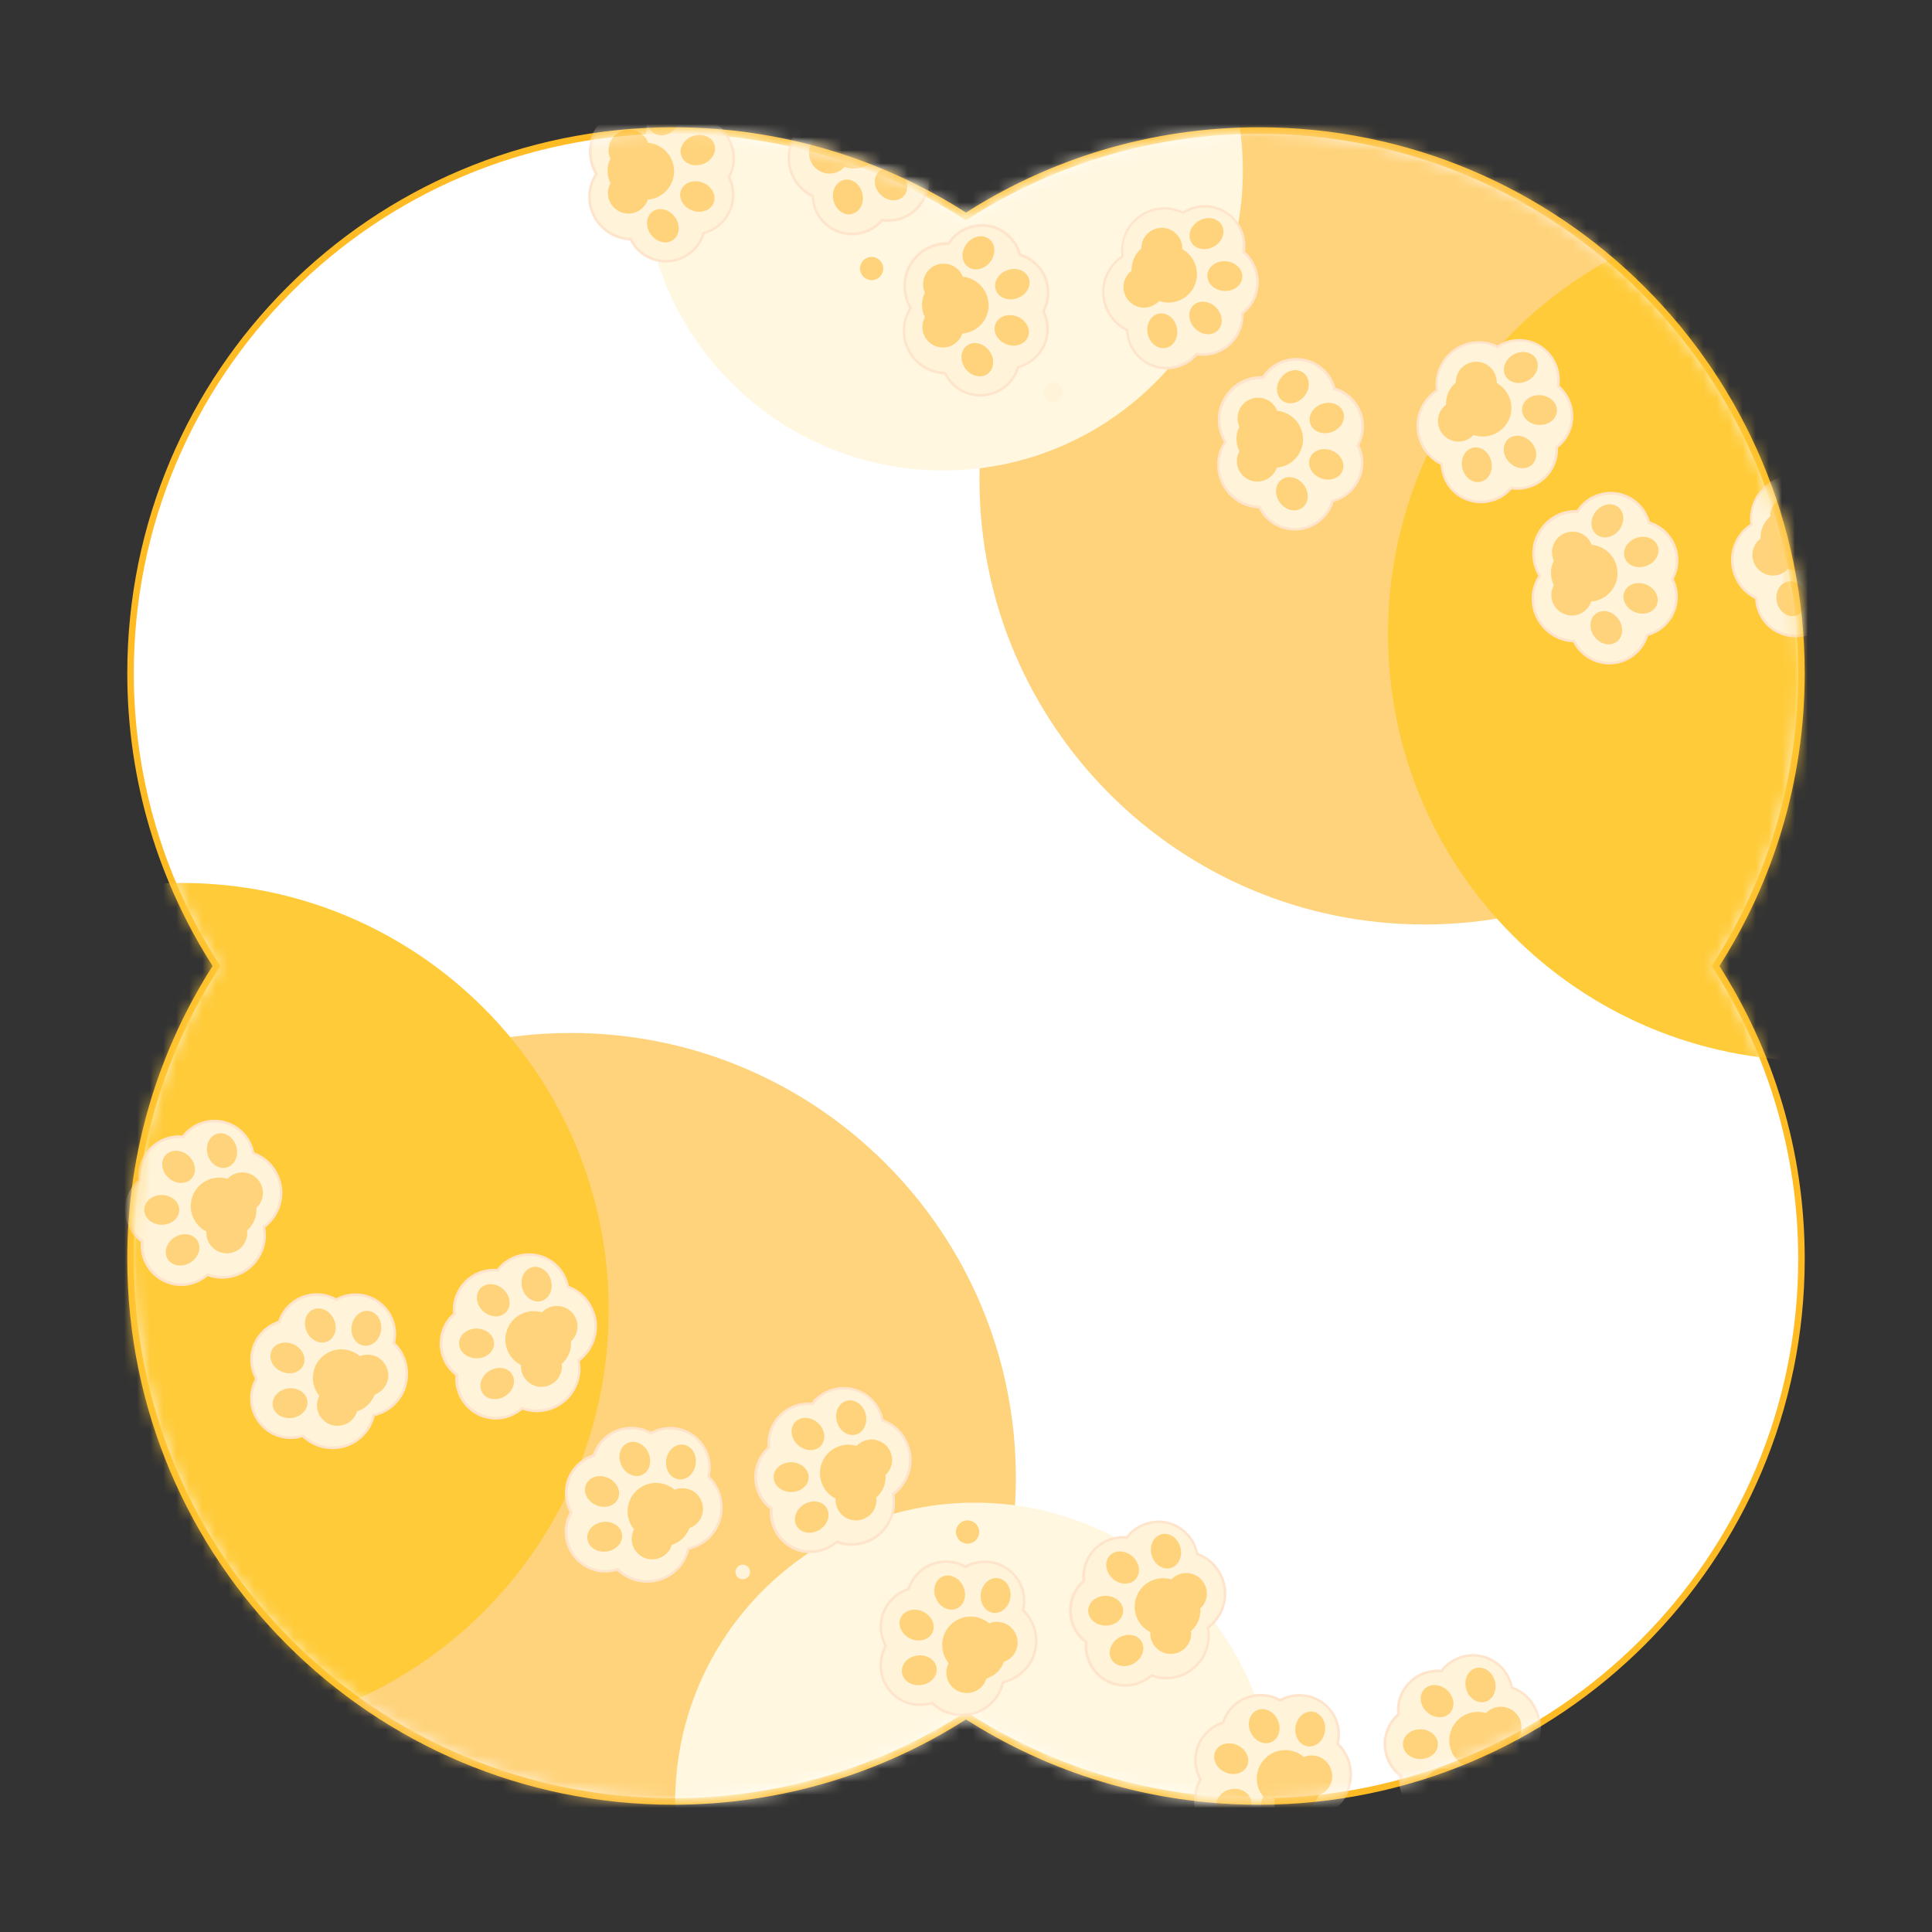 <svg width="148" height="148" viewBox="0 0 148 148" fill="none" xmlns="http://www.w3.org/2000/svg">
<rect x="0" y="0" width="148" height="148" fill="#333333" stroke="none"/>
<g clip-path="url(#clip0_1466_3591)">
<path d="M138 51.57C138 28.61 119.39 10 96.43 10C88.16 10 80.47 12.42 74 16.58C67.53 12.42 59.83 10 51.57 10C28.61 10 10 28.61 10 51.57C10 59.84 12.42 67.53 16.58 74C12.42 80.47 10 88.17 10 96.43C10 119.39 28.61 138 51.57 138C59.84 138 67.53 135.58 74 131.42C80.47 135.58 88.17 138 96.43 138C119.39 138 138 119.39 138 96.43C138 88.16 135.58 80.47 131.42 74C135.58 67.53 138 59.83 138 51.57Z" fill="white" stroke="#FFBB24" stroke-width="0.5" stroke-miterlimit="10"/>
<mask id="mask0_1466_3591" style="mask-type:luminance" maskUnits="userSpaceOnUse" x="10" y="10" width="128" height="128">
<path d="M138 51.57C138 28.61 119.39 10 96.43 10C88.16 10 80.47 12.42 74 16.58C67.53 12.42 59.83 10 51.57 10C28.61 10 10 28.61 10 51.57C10 59.84 12.42 67.53 16.58 74C12.42 80.47 10 88.17 10 96.43C10 119.39 28.61 138 51.57 138C59.84 138 67.53 135.58 74 131.42C80.47 135.58 88.17 138 96.43 138C119.39 138 138 119.39 138 96.43C138 88.16 135.58 80.47 131.42 74C135.58 67.53 138 59.83 138 51.57Z" fill="white"/>
</mask>
<g mask="url(#mask0_1466_3591)">
<path d="M109.12 70.82C127.947 70.82 143.21 55.557 143.21 36.73C143.21 17.903 127.947 2.64 109.12 2.64C90.292 2.64 75.03 17.903 75.03 36.73C75.03 55.557 90.292 70.82 109.12 70.82Z" fill="#FFD37B"/>
<path d="M139.03 81.26C157.09 81.26 171.73 66.62 171.73 48.56C171.73 30.501 157.09 15.86 139.03 15.86C120.97 15.86 106.33 30.501 106.33 48.56C106.33 66.62 120.97 81.26 139.03 81.26Z" fill="#FFCB39"/>
<path d="M72.25 36.04C84.93 36.04 95.21 25.761 95.21 13.08C95.21 0.4 84.93 -9.88 72.25 -9.88C59.57 -9.88 49.29 0.4 49.29 13.08C49.29 25.761 59.57 36.04 72.25 36.04Z" fill="#FFF7E0"/>
<path d="M43.73 147.31C62.557 147.31 77.82 132.047 77.82 113.22C77.82 94.392 62.557 79.13 43.73 79.13C24.903 79.13 9.64 94.392 9.64 113.22C9.64 132.047 24.903 147.31 43.73 147.31Z" fill="#FFD37B"/>
<path d="M13.93 133.04C31.99 133.04 46.63 118.4 46.63 100.34C46.63 82.28 31.99 67.64 13.93 67.64C-4.13 67.64 -18.77 82.28 -18.77 100.34C-18.77 118.4 -4.13 133.04 13.93 133.04Z" fill="#FFCB39"/>
<path d="M74.68 161.03C87.361 161.03 97.64 150.751 97.64 138.07C97.64 125.39 87.361 115.11 74.68 115.11C62 115.11 51.72 125.39 51.72 138.07C51.72 150.751 62 161.03 74.68 161.03Z" fill="#FFF7E0"/>
</g>
<mask id="mask1_1466_3591" style="mask-type:luminance" maskUnits="userSpaceOnUse" x="10" y="10" width="128" height="128">
<path d="M138 51.57C138 28.61 119.39 10 96.43 10C88.16 10 80.47 12.42 74 16.58C67.53 12.42 59.83 10 51.57 10C28.61 10 10 28.61 10 51.57C10 59.84 12.42 67.53 16.58 74C12.42 80.47 10 88.17 10 96.43C10 119.39 28.61 138 51.57 138C59.84 138 67.53 135.58 74 131.42C80.47 135.58 88.17 138 96.43 138C119.39 138 138 119.39 138 96.43C138 88.16 135.58 80.47 131.42 74C135.58 67.53 138 59.83 138 51.57Z" fill="white"/>
</mask>
<g mask="url(#mask1_1466_3591)">
<path d="M113.93 127C112.64 126.5 111.21 126.95 110.42 128C109.1 127.87 107.81 128.61 107.3 129.9C107.12 130.37 107.06 130.86 107.11 131.33C106.75 131.64 106.47 132.04 106.28 132.51C105.78 133.8 106.23 135.23 107.28 136.02C107.15 137.34 107.89 138.63 109.18 139.14C110.27 139.57 111.46 139.31 112.28 138.58C113.94 139.2 115.79 138.38 116.44 136.73C116.67 136.14 116.71 135.52 116.6 134.93C117.08 134.58 117.47 134.09 117.7 133.5C118.35 131.83 117.53 129.95 115.86 129.3C115.83 129.29 115.8 129.28 115.78 129.27C115.6 128.28 114.92 127.4 113.91 127.01L113.93 127Z" fill="#FFF3D9"/>
<path d="M118.01 131.85C118.09 132.41 118.02 132.98 117.81 133.53C117.59 134.1 117.21 134.59 116.73 134.97C116.83 135.57 116.78 136.19 116.55 136.76C115.9 138.44 114.01 139.29 112.32 138.69C111.44 139.44 110.24 139.65 109.16 139.23C107.88 138.73 107.08 137.44 107.19 136.07C106.11 135.23 105.7 133.76 106.2 132.48C106.38 132.02 106.65 131.63 107.02 131.3C106.97 130.81 107.04 130.33 107.22 129.88C107.72 128.6 109.01 127.8 110.38 127.91C111.22 126.83 112.69 126.42 113.97 126.92C114.96 127.31 115.67 128.16 115.89 129.2C115.9 129.2 115.91 129.2 115.92 129.21C116.75 129.53 117.41 130.16 117.76 130.98C117.88 131.26 117.97 131.56 118.01 131.86V131.85ZM116.51 134.88L116.56 134.84C117.04 134.49 117.41 134.01 117.63 133.45C117.93 132.67 117.92 131.81 117.58 131.05C117.24 130.28 116.63 129.69 115.85 129.39C115.84 129.39 115.82 129.39 115.81 129.38L115.72 129.35V129.29C115.52 128.29 114.85 127.47 113.9 127.1C112.68 126.63 111.29 127.02 110.51 128.07L110.48 128.12H110.42C109.12 127.98 107.88 128.74 107.41 129.95C107.24 130.39 107.18 130.86 107.23 131.33V131.38L107.2 131.41C106.84 131.72 106.57 132.1 106.4 132.55C105.93 133.77 106.33 135.16 107.37 135.94L107.42 135.97V136.03C107.28 137.33 108.04 138.57 109.25 139.04C110.28 139.44 111.43 139.23 112.25 138.5L112.29 138.46L112.35 138.48C113.95 139.08 115.76 138.28 116.38 136.68C116.6 136.13 116.65 135.53 116.53 134.94V134.88H116.51Z" fill="#FFE4CC"/>
<path d="M113.83 131.23C112.75 130.91 111.58 131.46 111.17 132.53C110.76 133.59 111.23 134.77 112.22 135.27C112.18 135.93 112.56 136.57 113.21 136.83C114.02 137.15 114.94 136.75 115.25 135.93C115.35 135.69 115.37 135.43 115.34 135.19C115.58 134.97 115.78 134.7 115.91 134.38C116.03 134.08 116.07 133.76 116.05 133.46C116.21 133.31 116.35 133.12 116.44 132.89C116.76 132.08 116.36 131.16 115.54 130.85C114.93 130.61 114.26 130.78 113.83 131.23Z" fill="#FFD37B"/>
<path d="M110.149 133.628C110.157 132.998 109.564 132.479 108.824 132.469C108.084 132.459 107.477 132.962 107.469 133.591C107.46 134.221 108.053 134.739 108.793 134.749C109.533 134.759 110.14 134.257 110.149 133.628Z" fill="#FFD37B"/>
<path d="M110.989 137.636C111.619 137.247 111.862 136.498 111.532 135.962C111.202 135.426 110.423 135.306 109.793 135.694C109.163 136.082 108.92 136.832 109.25 137.368C109.58 137.904 110.359 138.024 110.989 137.636Z" fill="#FFD37B"/>
<path d="M111.084 131.209C111.505 130.74 111.398 129.96 110.847 129.466C110.296 128.972 109.509 128.952 109.088 129.421C108.668 129.89 108.774 130.67 109.326 131.164C109.877 131.658 110.664 131.678 111.084 131.209Z" fill="#FFD37B"/>
<path d="M113.777 130.365C114.383 130.194 114.711 129.478 114.51 128.766C114.31 128.054 113.656 127.615 113.05 127.785C112.444 127.956 112.115 128.672 112.316 129.384C112.517 130.097 113.171 130.536 113.777 130.365Z" fill="#FFD37B"/>
<path d="M101.68 130.77C100.7 129.79 99.22 129.62 98.07 130.27C96.92 129.61 95.44 129.77 94.45 130.75C94.09 131.11 93.84 131.53 93.7 131.98C93.25 132.12 92.82 132.36 92.47 132.72C91.49 133.7 91.32 135.18 91.97 136.33C91.31 137.48 91.47 138.96 92.45 139.95C93.28 140.78 94.47 141.03 95.52 140.69C96.78 141.93 98.81 141.93 100.07 140.69C100.52 140.24 100.81 139.69 100.94 139.11C101.52 138.98 102.07 138.7 102.53 138.25C103.8 136.99 103.81 134.94 102.55 133.67C102.53 133.65 102.51 133.63 102.49 133.61C102.72 132.63 102.46 131.55 101.7 130.78L101.68 130.77Z" fill="#FFF3D9"/>
<path d="M103.45 136.85C103.3 137.39 103 137.89 102.59 138.3C102.16 138.73 101.61 139.03 101.02 139.17C100.87 139.76 100.57 140.31 100.13 140.74C98.85 142.01 96.78 142.02 95.48 140.79C94.37 141.12 93.19 140.83 92.37 140C91.4 139.02 91.19 137.52 91.85 136.31C91.2 135.1 91.42 133.59 92.4 132.63C92.75 132.29 93.16 132.03 93.62 131.88C93.78 131.42 94.03 131.01 94.38 130.66C95.36 129.69 96.87 129.48 98.07 130.14C99.28 129.49 100.79 129.71 101.75 130.69C102.5 131.44 102.81 132.51 102.58 133.55L102.6 133.57C103.23 134.2 103.57 135.04 103.57 135.93C103.57 136.24 103.53 136.54 103.44 136.84L103.45 136.85ZM100.85 139.01H100.91C101.49 138.87 102.02 138.58 102.45 138.16C103.05 137.57 103.38 136.78 103.38 135.94C103.38 135.1 103.06 134.31 102.47 133.72C102.47 133.72 102.45 133.7 102.44 133.69L102.37 133.62V133.56C102.62 132.57 102.33 131.55 101.62 130.83C100.7 129.9 99.26 129.7 98.12 130.34L98.07 130.37L98.02 130.34C96.89 129.69 95.45 129.88 94.52 130.8C94.18 131.13 93.94 131.53 93.8 131.99L93.78 132.04L93.73 132.06C93.28 132.2 92.87 132.44 92.54 132.77C91.61 133.69 91.41 135.13 92.05 136.27L92.08 136.32L92.05 136.37C91.4 137.5 91.59 138.94 92.51 139.87C93.29 140.65 94.42 140.93 95.48 140.59L95.54 140.57L95.58 140.61C96.8 141.81 98.78 141.81 99.99 140.61C100.41 140.19 100.7 139.67 100.84 139.08V139.02L100.85 139.01Z" fill="#FFE4CC"/>
<path d="M99.88 134.59C99.02 133.86 97.73 133.89 96.92 134.7C96.11 135.51 96.07 136.77 96.77 137.63C96.47 138.22 96.55 138.96 97.05 139.46C97.66 140.08 98.66 140.08 99.28 139.46C99.47 139.28 99.59 139.05 99.66 138.82C99.97 138.72 100.26 138.55 100.51 138.31C100.74 138.08 100.91 137.81 101.01 137.53C101.22 137.45 101.42 137.34 101.59 137.17C102.21 136.56 102.21 135.56 101.59 134.94C101.13 134.47 100.44 134.36 99.87 134.59H99.88Z" fill="#FFD37B"/>
<path d="M95.534 135.282C95.797 134.71 95.465 133.996 94.792 133.687C94.12 133.378 93.362 133.591 93.099 134.163C92.836 134.735 93.168 135.449 93.84 135.758C94.513 136.067 95.271 135.854 95.534 135.282Z" fill="#FFD37B"/>
<path d="M94.679 139.309C95.412 139.209 95.938 138.623 95.853 137.999C95.769 137.375 95.106 136.95 94.372 137.049C93.639 137.149 93.113 137.735 93.198 138.359C93.282 138.983 93.945 139.408 94.679 139.309Z" fill="#FFD37B"/>
<path d="M97.395 133.454C97.969 133.196 98.188 132.439 97.884 131.764C97.58 131.089 96.868 130.752 96.294 131.01C95.72 131.269 95.501 132.026 95.805 132.7C96.109 133.375 96.821 133.713 97.395 133.454Z" fill="#FFD37B"/>
<path d="M101.498 132.613C101.603 131.881 101.183 131.214 100.56 131.125C99.937 131.035 99.346 131.557 99.241 132.289C99.136 133.022 99.556 133.688 100.179 133.778C100.802 133.867 101.393 133.346 101.498 132.613Z" fill="#FFD37B"/>
<path d="M89.83 116.77C88.54 116.27 87.11 116.72 86.32 117.77C85 117.64 83.71 118.38 83.2 119.67C83.02 120.14 82.96 120.63 83.01 121.1C82.65 121.41 82.37 121.81 82.18 122.28C81.68 123.57 82.13 125 83.18 125.79C83.05 127.11 83.79 128.4 85.08 128.91C86.17 129.34 87.36 129.08 88.18 128.35C89.84 128.97 91.69 128.15 92.34 126.5C92.57 125.91 92.61 125.29 92.5 124.7C92.98 124.35 93.37 123.86 93.6 123.27C94.25 121.6 93.43 119.72 91.76 119.07C91.73 119.06 91.7 119.05 91.68 119.04C91.5 118.05 90.82 117.17 89.81 116.78L89.83 116.77Z" fill="#FFF3D9"/>
<path d="M93.91 121.62C93.99 122.18 93.92 122.75 93.71 123.3C93.49 123.87 93.11 124.36 92.63 124.74C92.73 125.34 92.68 125.96 92.45 126.53C91.8 128.21 89.91 129.06 88.22 128.46C87.34 129.21 86.14 129.42 85.06 129C83.78 128.5 82.98 127.21 83.09 125.84C82.01 125 81.6 123.53 82.1 122.25C82.28 121.79 82.55 121.4 82.92 121.07C82.87 120.58 82.94 120.1 83.12 119.65C83.62 118.37 84.91 117.57 86.28 117.68C87.12 116.6 88.59 116.19 89.87 116.69C90.86 117.08 91.57 117.93 91.79 118.97C91.8 118.97 91.81 118.97 91.82 118.98C92.65 119.3 93.31 119.93 93.66 120.75C93.78 121.03 93.87 121.33 93.91 121.63V121.62ZM92.41 124.65L92.46 124.61C92.94 124.26 93.31 123.78 93.53 123.22C93.83 122.44 93.82 121.58 93.48 120.82C93.14 120.05 92.53 119.46 91.75 119.16C91.74 119.16 91.72 119.16 91.71 119.15L91.62 119.12V119.06C91.42 118.06 90.75 117.24 89.8 116.87C88.58 116.4 87.19 116.79 86.41 117.84L86.38 117.89H86.32C85.02 117.75 83.78 118.51 83.31 119.72C83.14 120.16 83.08 120.63 83.13 121.1V121.15L83.1 121.18C82.74 121.49 82.47 121.87 82.3 122.32C81.83 123.54 82.23 124.93 83.27 125.71L83.32 125.74V125.8C83.18 127.1 83.94 128.34 85.15 128.81C86.18 129.21 87.33 129 88.15 128.27L88.19 128.23L88.25 128.25C89.85 128.85 91.66 128.05 92.28 126.45C92.5 125.9 92.55 125.3 92.43 124.71V124.65H92.41Z" fill="#FFE4CC"/>
<path d="M89.73 120.99C88.65 120.67 87.48 121.22 87.07 122.29C86.66 123.36 87.13 124.53 88.12 125.03C88.08 125.69 88.46 126.33 89.11 126.59C89.92 126.91 90.84 126.51 91.15 125.69C91.25 125.45 91.27 125.19 91.24 124.95C91.48 124.73 91.68 124.46 91.81 124.14C91.93 123.84 91.97 123.52 91.95 123.22C92.11 123.07 92.25 122.88 92.34 122.65C92.66 121.84 92.26 120.92 91.44 120.61C90.83 120.37 90.16 120.54 89.73 120.99Z" fill="#FFD37B"/>
<path d="M86.041 123.406C86.05 122.776 85.457 122.258 84.717 122.248C83.977 122.238 83.37 122.74 83.362 123.369C83.353 123.999 83.946 124.517 84.686 124.528C85.426 124.538 86.033 124.035 86.041 123.406Z" fill="#FFD37B"/>
<path d="M86.894 127.404C87.524 127.016 87.767 126.267 87.437 125.731C87.107 125.195 86.329 125.075 85.699 125.463C85.068 125.851 84.825 126.6 85.156 127.136C85.486 127.672 86.264 127.792 86.894 127.404Z" fill="#FFD37B"/>
<path d="M86.993 120.972C87.413 120.503 87.307 119.723 86.756 119.229C86.205 118.735 85.417 118.715 84.997 119.184C84.577 119.653 84.683 120.433 85.234 120.927C85.785 121.421 86.573 121.441 86.993 120.972Z" fill="#FFD37B"/>
<path d="M89.683 120.116C90.289 119.946 90.617 119.23 90.416 118.517C90.216 117.805 89.562 117.366 88.956 117.537C88.35 117.708 88.021 118.424 88.222 119.136C88.423 119.848 89.077 120.287 89.683 120.116Z" fill="#FFD37B"/>
<path d="M77.58 120.53C76.6 119.55 75.12 119.38 73.97 120.03C72.82 119.37 71.34 119.53 70.35 120.51C69.99 120.87 69.74 121.29 69.6 121.74C69.15 121.88 68.72 122.12 68.37 122.48C67.39 123.46 67.22 124.94 67.87 126.09C67.21 127.24 67.37 128.72 68.35 129.71C69.18 130.54 70.37 130.79 71.42 130.45C72.68 131.69 74.71 131.69 75.97 130.45C76.42 130 76.71 129.45 76.84 128.87C77.42 128.74 77.97 128.46 78.43 128.01C79.7 126.75 79.71 124.7 78.45 123.43C78.43 123.41 78.41 123.39 78.39 123.37C78.62 122.39 78.36 121.31 77.6 120.54L77.58 120.53Z" fill="#FFF3D9"/>
<path d="M79.35 126.62C79.2 127.16 78.9 127.66 78.49 128.07C78.06 128.5 77.51 128.8 76.92 128.94C76.77 129.53 76.47 130.08 76.03 130.51C74.75 131.78 72.68 131.79 71.38 130.56C70.27 130.89 69.09 130.6 68.27 129.77C67.3 128.79 67.09 127.29 67.75 126.08C67.1 124.87 67.32 123.36 68.3 122.4C68.65 122.06 69.06 121.8 69.52 121.65C69.68 121.19 69.93 120.78 70.28 120.43C71.26 119.46 72.77 119.25 73.97 119.91C75.18 119.26 76.69 119.48 77.65 120.46C78.4 121.21 78.71 122.28 78.48 123.32L78.5 123.34C79.13 123.97 79.47 124.81 79.47 125.7C79.47 126.01 79.43 126.31 79.34 126.61L79.35 126.62ZM76.75 128.78H76.81C77.39 128.64 77.92 128.35 78.35 127.93C78.95 127.34 79.28 126.55 79.28 125.71C79.28 124.87 78.96 124.08 78.37 123.49C78.37 123.49 78.35 123.47 78.34 123.46L78.27 123.39V123.33C78.52 122.34 78.23 121.32 77.52 120.6C76.6 119.67 75.16 119.47 74.02 120.11L73.97 120.14L73.92 120.11C72.79 119.46 71.35 119.65 70.42 120.57C70.08 120.9 69.84 121.3 69.7 121.76L69.68 121.81L69.63 121.83C69.18 121.97 68.77 122.21 68.44 122.54C67.51 123.46 67.31 124.9 67.95 126.04L67.98 126.09L67.95 126.14C67.3 127.27 67.49 128.71 68.41 129.64C69.19 130.42 70.32 130.7 71.38 130.36L71.44 130.34L71.48 130.38C72.7 131.58 74.68 131.58 75.89 130.38C76.31 129.96 76.6 129.44 76.74 128.85V128.79L76.75 128.78Z" fill="#FFE4CC"/>
<path d="M75.78 124.36C74.92 123.63 73.63 123.66 72.82 124.47C72.01 125.28 71.97 126.54 72.67 127.4C72.37 127.99 72.45 128.73 72.95 129.23C73.56 129.85 74.56 129.85 75.18 129.23C75.37 129.05 75.49 128.82 75.56 128.59C75.87 128.49 76.16 128.32 76.41 128.08C76.64 127.85 76.81 127.58 76.91 127.3C77.12 127.22 77.32 127.11 77.49 126.94C78.11 126.33 78.11 125.33 77.49 124.71C77.03 124.24 76.34 124.13 75.77 124.36H75.78Z" fill="#FFD37B"/>
<path d="M71.435 125.049C71.698 124.477 71.366 123.763 70.694 123.454C70.021 123.145 69.263 123.358 69 123.93C68.737 124.502 69.069 125.216 69.742 125.525C70.414 125.834 71.172 125.621 71.435 125.049Z" fill="#FFD37B"/>
<path d="M70.573 129.08C71.306 128.981 71.832 128.395 71.747 127.771C71.663 127.147 71 126.722 70.266 126.821C69.533 126.92 69.007 127.507 69.092 128.131C69.176 128.755 69.839 129.18 70.573 129.08Z" fill="#FFD37B"/>
<path d="M73.299 123.221C73.874 122.962 74.093 122.206 73.789 121.531C73.485 120.856 72.773 120.519 72.199 120.777C71.625 121.036 71.406 121.792 71.71 122.467C72.014 123.142 72.725 123.479 73.299 123.221Z" fill="#FFD37B"/>
<path d="M77.397 122.385C77.502 121.652 77.082 120.986 76.459 120.896C75.835 120.807 75.245 121.328 75.14 122.061C75.034 122.793 75.454 123.46 76.078 123.549C76.701 123.639 77.291 123.117 77.397 122.385Z" fill="#FFD37B"/>
<path d="M65.719 106.54C64.43 106.04 62.999 106.49 62.209 107.54C60.889 107.41 59.599 108.15 59.09 109.44C58.91 109.91 58.849 110.4 58.9 110.87C58.539 111.18 58.26 111.58 58.069 112.05C57.569 113.34 58.02 114.77 59.069 115.56C58.94 116.88 59.679 118.17 60.969 118.68C62.059 119.11 63.249 118.85 64.07 118.12C65.73 118.74 67.579 117.92 68.23 116.27C68.46 115.68 68.499 115.06 68.389 114.47C68.87 114.12 69.26 113.63 69.49 113.04C70.139 111.37 69.32 109.49 67.65 108.84C67.62 108.83 67.59 108.82 67.57 108.81C67.389 107.82 66.71 106.94 65.7 106.55L65.719 106.54Z" fill="#FFF3D9"/>
<path d="M69.8 111.39C69.88 111.95 69.81 112.52 69.6 113.07C69.38 113.64 69 114.13 68.52 114.51C68.62 115.11 68.57 115.73 68.34 116.3C67.69 117.98 65.8 118.83 64.11 118.23C63.23 118.98 62.03 119.19 60.95 118.77C59.67 118.27 58.87 116.98 58.98 115.61C57.9 114.77 57.49 113.3 57.99 112.02C58.17 111.56 58.44 111.17 58.81 110.84C58.76 110.35 58.83 109.87 59.01 109.42C59.51 108.14 60.8 107.34 62.17 107.45C63.01 106.37 64.48 105.96 65.76 106.46C66.75 106.85 67.46 107.7 67.68 108.74C67.69 108.74 67.7 108.74 67.71 108.75C68.54 109.07 69.2 109.7 69.55 110.52C69.67 110.8 69.76 111.1 69.8 111.4V111.39ZM68.3 114.41L68.35 114.37C68.83 114.02 69.2 113.54 69.42 112.98C69.72 112.2 69.71 111.34 69.37 110.58C69.03 109.81 68.42 109.22 67.64 108.92C67.63 108.92 67.61 108.92 67.6 108.91L67.51 108.88V108.82C67.31 107.82 66.64 107 65.69 106.63C64.47 106.16 63.08 106.55 62.3 107.6L62.27 107.65H62.21C60.91 107.51 59.67 108.27 59.2 109.48C59.03 109.92 58.97 110.39 59.02 110.86V110.91L58.99 110.94C58.63 111.25 58.36 111.63 58.19 112.08C57.72 113.3 58.12 114.69 59.16 115.47L59.21 115.5V115.56C59.07 116.86 59.83 118.1 61.04 118.57C62.07 118.97 63.22 118.76 64.04 118.03L64.08 117.99L64.14 118.01C65.74 118.61 67.55 117.81 68.17 116.21C68.39 115.66 68.44 115.06 68.32 114.47V114.41H68.3Z" fill="#FFE4CC"/>
<path d="M65.62 110.76C64.54 110.44 63.37 110.99 62.96 112.06C62.55 113.13 63.02 114.3 64.01 114.8C63.97 115.46 64.35 116.1 65 116.36C65.81 116.68 66.73 116.28 67.04 115.46C67.14 115.22 67.16 114.96 67.13 114.72C67.37 114.5 67.57 114.23 67.7 113.91C67.82 113.61 67.86 113.29 67.84 112.99C68 112.84 68.14 112.65 68.23 112.42C68.55 111.61 68.15 110.69 67.33 110.38C66.72 110.14 66.05 110.31 65.62 110.76Z" fill="#FFD37B"/>
<path d="M61.944 113.174C61.952 112.545 61.359 112.026 60.62 112.016C59.88 112.006 59.273 112.508 59.264 113.138C59.255 113.767 59.848 114.286 60.588 114.296C61.328 114.306 61.935 113.804 61.944 113.174Z" fill="#FFD37B"/>
<path d="M62.781 117.188C63.411 116.8 63.654 116.05 63.324 115.514C62.993 114.978 62.215 114.858 61.585 115.246C60.955 115.635 60.712 116.384 61.042 116.92C61.372 117.456 62.15 117.576 62.781 117.188Z" fill="#FFD37B"/>
<path d="M62.892 110.745C63.312 110.276 63.205 109.495 62.654 109.001C62.103 108.507 61.316 108.487 60.895 108.956C60.475 109.425 60.582 110.206 61.133 110.699C61.684 111.193 62.471 111.213 62.892 110.745Z" fill="#FFD37B"/>
<path d="M65.571 109.89C66.177 109.72 66.506 109.004 66.305 108.291C66.104 107.579 65.45 107.14 64.844 107.311C64.238 107.482 63.91 108.198 64.111 108.91C64.311 109.622 64.965 110.061 65.571 109.89Z" fill="#FFD37B"/>
<path d="M53.48 110.3C52.5 109.32 51.02 109.15 49.87 109.8C48.72 109.14 47.24 109.3 46.25 110.28C45.89 110.64 45.64 111.06 45.5 111.51C45.05 111.65 44.62 111.89 44.27 112.25C43.29 113.23 43.12 114.71 43.77 115.86C43.11 117.01 43.27 118.49 44.25 119.48C45.08 120.31 46.27 120.56 47.32 120.22C48.58 121.46 50.61 121.46 51.87 120.22C52.32 119.77 52.61 119.22 52.74 118.64C53.32 118.51 53.87 118.23 54.33 117.78C55.6 116.52 55.61 114.47 54.35 113.2C54.33 113.18 54.31 113.16 54.29 113.14C54.52 112.16 54.26 111.08 53.5 110.31L53.48 110.3Z" fill="#FFF3D9"/>
<path d="M55.24 116.39C55.09 116.93 54.79 117.43 54.38 117.84C53.95 118.27 53.4 118.57 52.81 118.71C52.66 119.3 52.36 119.85 51.92 120.28C50.64 121.55 48.57 121.56 47.27 120.33C46.16 120.66 44.98 120.37 44.16 119.54C43.19 118.56 42.98 117.06 43.64 115.85C42.99 114.64 43.21 113.13 44.19 112.17C44.54 111.83 44.95 111.57 45.41 111.42C45.57 110.96 45.82 110.55 46.17 110.2C47.15 109.23 48.66 109.02 49.86 109.68C51.07 109.03 52.58 109.25 53.54 110.23C54.29 110.98 54.6 112.05 54.37 113.09L54.39 113.11C55.02 113.74 55.36 114.58 55.36 115.47C55.36 115.78 55.32 116.08 55.23 116.38L55.24 116.39ZM52.65 118.55H52.71C53.29 118.41 53.82 118.12 54.25 117.7C54.85 117.11 55.18 116.32 55.18 115.48C55.18 114.64 54.86 113.85 54.27 113.26C54.27 113.26 54.25 113.24 54.24 113.23L54.17 113.16V113.1C54.42 112.11 54.13 111.09 53.42 110.37C52.5 109.44 51.06 109.24 49.92 109.88L49.87 109.91L49.82 109.88C48.69 109.23 47.25 109.42 46.32 110.34C45.98 110.67 45.74 111.07 45.6 111.53L45.58 111.58L45.53 111.6C45.08 111.74 44.67 111.98 44.34 112.31C43.41 113.23 43.21 114.67 43.85 115.81L43.88 115.86L43.85 115.91C43.2 117.04 43.39 118.48 44.31 119.41C45.09 120.19 46.22 120.47 47.28 120.13L47.34 120.11L47.38 120.15C48.6 121.35 50.58 121.35 51.79 120.15C52.21 119.73 52.5 119.21 52.64 118.62V118.56L52.65 118.55Z" fill="#FFE4CC"/>
<path d="M51.68 114.12C50.82 113.39 49.53 113.42 48.72 114.23C47.91 115.03 47.87 116.3 48.57 117.16C48.27 117.75 48.35 118.49 48.85 118.99C49.46 119.61 50.46 119.61 51.08 118.99C51.27 118.81 51.39 118.58 51.46 118.35C51.77 118.25 52.06 118.08 52.31 117.84C52.54 117.61 52.71 117.34 52.81 117.06C53.02 116.98 53.22 116.87 53.39 116.7C54.01 116.09 54.01 115.09 53.39 114.47C52.93 114 52.24 113.89 51.67 114.12H51.68Z" fill="#FFD37B"/>
<path d="M47.337 114.816C47.6 114.244 47.268 113.53 46.595 113.221C45.923 112.912 45.165 113.125 44.902 113.697C44.639 114.269 44.971 114.983 45.643 115.292C46.316 115.601 47.074 115.388 47.337 114.816Z" fill="#FFD37B"/>
<path d="M46.477 118.85C47.21 118.751 47.736 118.165 47.652 117.541C47.567 116.917 46.904 116.492 46.171 116.591C45.437 116.69 44.911 117.277 44.996 117.901C45.081 118.525 45.744 118.95 46.477 118.85Z" fill="#FFD37B"/>
<path d="M49.181 112.982C49.755 112.724 49.974 111.967 49.67 111.292C49.366 110.617 48.655 110.28 48.081 110.538C47.506 110.797 47.287 111.553 47.591 112.228C47.895 112.903 48.607 113.241 49.181 112.982Z" fill="#FFD37B"/>
<path d="M53.294 112.156C53.4 111.424 52.98 110.757 52.356 110.668C51.733 110.578 51.143 111.1 51.038 111.832C50.932 112.565 51.352 113.231 51.976 113.321C52.599 113.41 53.189 112.889 53.294 112.156Z" fill="#FFD37B"/>
<path d="M41.62 96.31C40.33 95.81 38.9 96.26 38.11 97.31C36.79 97.18 35.5 97.92 34.99 99.21C34.81 99.68 34.75 100.17 34.8 100.64C34.44 100.95 34.16 101.35 33.97 101.82C33.47 103.11 33.92 104.54 34.97 105.33C34.84 106.65 35.58 107.94 36.87 108.45C37.96 108.88 39.15 108.62 39.97 107.89C41.63 108.51 43.48 107.69 44.13 106.04C44.36 105.45 44.4 104.83 44.29 104.24C44.77 103.89 45.16 103.4 45.39 102.81C46.04 101.14 45.22 99.26 43.55 98.61C43.52 98.6 43.49 98.59 43.47 98.58C43.29 97.59 42.61 96.71 41.6 96.32L41.62 96.31Z" fill="#FFF3D9"/>
<path d="M45.7 101.15C45.78 101.71 45.71 102.28 45.5 102.83C45.28 103.4 44.9 103.89 44.42 104.27C44.52 104.87 44.47 105.49 44.24 106.06C43.59 107.74 41.7 108.59 40.01 107.99C39.13 108.74 37.93 108.95 36.85 108.53C35.57 108.03 34.77 106.74 34.88 105.37C33.8 104.53 33.39 103.06 33.89 101.78C34.07 101.32 34.34 100.93 34.71 100.6C34.66 100.11 34.73 99.63 34.91 99.18C35.41 97.9 36.7 97.1 38.07 97.21C38.91 96.13 40.38 95.72 41.66 96.22C42.65 96.61 43.36 97.46 43.58 98.5C43.59 98.5 43.6 98.5 43.61 98.51C44.44 98.83 45.1 99.46 45.45 100.28C45.57 100.56 45.66 100.86 45.7 101.16V101.15ZM44.2 104.18L44.25 104.14C44.73 103.79 45.1 103.31 45.32 102.75C45.62 101.97 45.61 101.11 45.27 100.35C44.93 99.58 44.32 98.99 43.54 98.69C43.53 98.69 43.51 98.69 43.5 98.68L43.41 98.65V98.59C43.21 97.59 42.54 96.77 41.59 96.4C40.37 95.93 38.98 96.32 38.2 97.37L38.17 97.42H38.11C36.81 97.28 35.57 98.04 35.1 99.25C34.93 99.69 34.87 100.16 34.92 100.63V100.68L34.89 100.71C34.53 101.02 34.26 101.4 34.09 101.85C33.62 103.07 34.02 104.46 35.06 105.24L35.11 105.27V105.33C34.97 106.63 35.73 107.87 36.94 108.34C37.97 108.74 39.12 108.53 39.94 107.8L39.98 107.76L40.04 107.78C41.64 108.38 43.45 107.58 44.07 105.98C44.29 105.43 44.34 104.83 44.22 104.24V104.18H44.2Z" fill="#FFE4CC"/>
<path d="M41.52 100.53C40.44 100.21 39.27 100.76 38.86 101.83C38.45 102.9 38.92 104.07 39.91 104.57C39.87 105.23 40.25 105.87 40.9 106.13C41.71 106.45 42.63 106.05 42.94 105.23C43.04 104.99 43.06 104.73 43.03 104.49C43.27 104.27 43.47 104 43.6 103.68C43.72 103.38 43.76 103.06 43.74 102.76C43.9 102.61 44.04 102.42 44.13 102.19C44.45 101.38 44.05 100.46 43.23 100.15C42.62 99.91 41.95 100.08 41.52 100.53Z" fill="#FFD37B"/>
<path d="M37.847 102.933C37.856 102.303 37.263 101.785 36.523 101.775C35.783 101.765 35.176 102.267 35.167 102.896C35.159 103.526 35.752 104.044 36.492 104.054C37.232 104.064 37.839 103.562 37.847 102.933Z" fill="#FFD37B"/>
<path d="M38.686 106.956C39.316 106.568 39.559 105.819 39.229 105.282C38.899 104.746 38.12 104.626 37.49 105.015C36.86 105.403 36.617 106.152 36.947 106.688C37.277 107.224 38.056 107.344 38.686 106.956Z" fill="#FFD37B"/>
<path d="M38.783 100.5C39.203 100.031 39.097 99.251 38.546 98.757C37.995 98.263 37.207 98.243 36.787 98.712C36.367 99.181 36.473 99.961 37.024 100.455C37.576 100.949 38.363 100.969 38.783 100.5Z" fill="#FFD37B"/>
<path d="M41.47 99.661C42.076 99.491 42.405 98.775 42.204 98.062C42.003 97.35 41.349 96.911 40.743 97.082C40.137 97.253 39.809 97.969 40.01 98.681C40.21 99.393 40.864 99.832 41.47 99.661Z" fill="#FFD37B"/>
<path d="M29.38 100.07C28.4 99.09 26.92 98.92 25.77 99.57C24.62 98.91 23.14 99.07 22.15 100.05C21.79 100.41 21.54 100.83 21.4 101.28C20.95 101.42 20.52 101.66 20.17 102.02C19.19 103 19.02 104.48 19.67 105.63C19.01 106.78 19.17 108.26 20.15 109.25C20.98 110.08 22.17 110.33 23.22 109.99C24.48 111.23 26.51 111.23 27.77 109.99C28.22 109.54 28.51 108.99 28.64 108.41C29.22 108.28 29.77 108 30.23 107.55C31.5 106.29 31.51 104.24 30.25 102.97C30.23 102.95 30.21 102.93 30.19 102.91C30.42 101.93 30.16 100.85 29.4 100.08L29.38 100.07Z" fill="#FFF3D9"/>
<path d="M31.14 106.16C30.99 106.7 30.69 107.2 30.28 107.61C29.85 108.04 29.3 108.34 28.71 108.48C28.56 109.07 28.26 109.62 27.82 110.05C26.54 111.32 24.47 111.33 23.17 110.1C22.06 110.43 20.88 110.14 20.06 109.31C19.09 108.33 18.88 106.83 19.54 105.62C18.89 104.41 19.11 102.9 20.09 101.94C20.44 101.6 20.85 101.34 21.31 101.19C21.47 100.73 21.72 100.32 22.07 99.97C23.05 99 24.56 98.79 25.76 99.45C26.97 98.8 28.48 99.02 29.44 100C30.19 100.75 30.5 101.82 30.27 102.86L30.29 102.88C30.92 103.51 31.26 104.35 31.26 105.24C31.26 105.55 31.22 105.85 31.13 106.15L31.14 106.16ZM28.54 108.32H28.6C29.18 108.18 29.71 107.89 30.14 107.47C30.74 106.88 31.07 106.09 31.07 105.25C31.07 104.41 30.75 103.62 30.16 103.03C30.16 103.03 30.14 103.01 30.13 103L30.06 102.93V102.87C30.31 101.88 30.02 100.86 29.31 100.14C28.39 99.21 26.95 99.01 25.81 99.65L25.76 99.68L25.71 99.65C24.58 99 23.14 99.19 22.21 100.11C21.87 100.44 21.63 100.84 21.49 101.3L21.47 101.35L21.42 101.37C20.97 101.51 20.56 101.75 20.23 102.08C19.3 103 19.1 104.44 19.74 105.58L19.77 105.63L19.74 105.68C19.09 106.81 19.28 108.25 20.2 109.18C20.98 109.96 22.11 110.24 23.17 109.9L23.23 109.88L23.27 109.92C24.49 111.12 26.47 111.12 27.68 109.92C28.1 109.5 28.39 108.98 28.53 108.39V108.33L28.54 108.32Z" fill="#FFE4CC"/>
<path d="M27.57 103.89C26.71 103.16 25.42 103.19 24.61 104C23.8 104.81 23.76 106.07 24.46 106.93C24.16 107.52 24.24 108.26 24.74 108.76C25.35 109.38 26.35 109.38 26.97 108.76C27.16 108.58 27.28 108.35 27.35 108.12C27.66 108.02 27.95 107.85 28.2 107.61C28.43 107.38 28.6 107.11 28.7 106.83C28.91 106.75 29.11 106.64 29.28 106.47C29.9 105.86 29.9 104.86 29.28 104.24C28.82 103.77 28.13 103.66 27.56 103.89H27.57Z" fill="#FFD37B"/>
<path d="M23.238 104.583C23.501 104.011 23.169 103.297 22.497 102.988C21.824 102.679 21.066 102.892 20.803 103.464C20.54 104.036 20.872 104.751 21.545 105.06C22.217 105.369 22.976 105.155 23.238 104.583Z" fill="#FFD37B"/>
<path d="M22.371 108.621C23.104 108.521 23.63 107.935 23.546 107.311C23.461 106.687 22.798 106.262 22.065 106.361C21.331 106.461 20.805 107.047 20.89 107.671C20.974 108.295 21.638 108.72 22.371 108.621Z" fill="#FFD37B"/>
<path d="M25.086 102.758C25.66 102.5 25.879 101.743 25.575 101.068C25.271 100.394 24.559 100.056 23.985 100.315C23.411 100.573 23.192 101.33 23.496 102.005C23.8 102.679 24.512 103.017 25.086 102.758Z" fill="#FFD37B"/>
<path d="M29.193 101.918C29.299 101.185 28.879 100.519 28.255 100.43C27.632 100.34 27.042 100.861 26.936 101.594C26.831 102.327 27.251 102.993 27.875 103.082C28.498 103.172 29.088 102.651 29.193 101.918Z" fill="#FFD37B"/>
<path d="M17.52 86.07C16.23 85.57 14.8 86.02 14.01 87.07C12.69 86.94 11.4 87.68 10.89 88.97C10.71 89.44 10.65 89.93 10.7 90.4C10.34 90.71 10.06 91.11 9.87 91.58C9.37 92.87 9.82 94.3 10.87 95.09C10.74 96.41 11.48 97.7 12.77 98.21C13.86 98.64 15.05 98.38 15.87 97.65C17.53 98.27 19.38 97.45 20.03 95.8C20.26 95.21 20.3 94.59 20.19 94C20.67 93.65 21.06 93.16 21.29 92.57C21.94 90.9 21.12 89.02 19.45 88.37C19.42 88.36 19.39 88.35 19.37 88.34C19.19 87.35 18.51 86.47 17.5 86.08L17.52 86.07Z" fill="#FFF3D9"/>
<path d="M21.6 90.92C21.68 91.48 21.61 92.05 21.4 92.6C21.18 93.17 20.8 93.66 20.32 94.04C20.42 94.64 20.37 95.26 20.14 95.83C19.49 97.51 17.6 98.36 15.91 97.76C15.03 98.51 13.83 98.72 12.75 98.3C11.47 97.8 10.67 96.51 10.78 95.14C9.7 94.3 9.29 92.83 9.79 91.55C9.97 91.09 10.24 90.7 10.61 90.37C10.56 89.88 10.63 89.4 10.81 88.95C11.31 87.67 12.6 86.87 13.97 86.98C14.81 85.9 16.28 85.49 17.56 85.99C18.55 86.38 19.26 87.23 19.48 88.27C19.49 88.27 19.5 88.27 19.51 88.28C20.34 88.6 21 89.23 21.35 90.05C21.47 90.33 21.56 90.63 21.6 90.93V90.92ZM20.1 93.95L20.15 93.91C20.63 93.56 21 93.08 21.22 92.52C21.52 91.74 21.51 90.88 21.17 90.12C20.83 89.35 20.22 88.76 19.44 88.46C19.43 88.46 19.41 88.46 19.4 88.45L19.31 88.42V88.36C19.11 87.36 18.44 86.54 17.49 86.17C16.27 85.7 14.88 86.09 14.1 87.14L14.07 87.19H14.01C12.71 87.05 11.47 87.81 11 89.02C10.83 89.46 10.77 89.93 10.82 90.4V90.45L10.79 90.48C10.43 90.79 10.16 91.17 9.99 91.62C9.52 92.84 9.92 94.23 10.96 95.01L11.01 95.04V95.1C10.87 96.4 11.63 97.64 12.84 98.11C13.87 98.51 15.02 98.3 15.84 97.57L15.88 97.53L15.94 97.55C17.54 98.15 19.35 97.35 19.97 95.75C20.19 95.2 20.24 94.6 20.12 94.01V93.95H20.1Z" fill="#FFE4CC"/>
<path d="M17.42 90.3C16.34 89.98 15.17 90.53 14.76 91.6C14.35 92.67 14.82 93.84 15.81 94.34C15.77 95 16.15 95.64 16.8 95.9C17.61 96.22 18.53 95.82 18.84 95C18.94 94.76 18.96 94.5 18.93 94.26C19.17 94.04 19.37 93.77 19.5 93.45C19.62 93.15 19.66 92.83 19.64 92.53C19.8 92.38 19.94 92.19 20.03 91.96C20.35 91.15 19.95 90.23 19.13 89.92C18.52 89.68 17.85 89.85 17.42 90.3Z" fill="#FFD37B"/>
<path d="M13.73 92.701C13.739 92.072 13.146 91.553 12.406 91.543C11.666 91.533 11.059 92.035 11.05 92.665C11.042 93.294 11.635 93.813 12.374 93.823C13.114 93.833 13.721 93.331 13.73 92.701Z" fill="#FFD37B"/>
<path d="M14.585 96.716C15.215 96.328 15.459 95.578 15.128 95.042C14.798 94.506 14.02 94.386 13.389 94.774C12.759 95.162 12.516 95.912 12.846 96.448C13.177 96.984 13.955 97.104 14.585 96.716Z" fill="#FFD37B"/>
<path d="M14.675 90.28C15.095 89.811 14.989 89.031 14.438 88.537C13.887 88.043 13.099 88.023 12.679 88.492C12.259 88.961 12.365 89.741 12.916 90.235C13.468 90.729 14.255 90.749 14.675 90.28Z" fill="#FFD37B"/>
<path d="M17.369 89.433C17.975 89.262 18.303 88.546 18.102 87.834C17.902 87.121 17.248 86.683 16.642 86.853C16.036 87.024 15.707 87.74 15.908 88.452C16.109 89.165 16.763 89.604 17.369 89.433Z" fill="#FFD37B"/>
<path d="M51.16 6.99C52.55 7.01 53.7 7.96 54.03 9.24C55.3 9.61 56.22 10.79 56.2 12.18C56.2 12.68 56.06 13.16 55.84 13.57C56.05 13.99 56.17 14.47 56.16 14.97C56.14 16.36 55.19 17.51 53.91 17.84C53.54 19.11 52.36 20.03 50.97 20.01C49.8 19.99 48.79 19.3 48.31 18.32C46.54 18.27 45.13 16.81 45.16 15.03C45.16 14.39 45.37 13.8 45.69 13.31C45.38 12.8 45.2 12.21 45.21 11.57C45.24 9.78 46.71 8.35 48.5 8.38C48.53 8.38 48.56 8.38 48.59 8.38C49.13 7.53 50.09 6.97 51.17 6.99H51.16Z" fill="#FFF3D9"/>
<path d="M46.12 9.22C46.76 8.6 47.6 8.26 48.5 8.28C48.51 8.28 48.52 8.28 48.53 8.28C49.12 7.39 50.1 6.88 51.17 6.89C52.55 6.91 53.75 7.84 54.12 9.16C55.43 9.57 56.33 10.8 56.3 12.18C56.3 12.67 56.17 13.14 55.95 13.57C56.16 14.01 56.27 14.48 56.26 14.97C56.24 16.35 55.31 17.55 53.99 17.92C53.58 19.23 52.35 20.13 50.97 20.11C49.81 20.09 48.77 19.45 48.25 18.42C46.46 18.34 45.03 16.83 45.06 15.04C45.06 14.43 45.25 13.84 45.57 13.32C45.26 12.79 45.1 12.19 45.11 11.58C45.11 11 45.27 10.44 45.56 9.95C45.71 9.69 45.9 9.45 46.12 9.23V9.22ZM45.77 13.36C45.44 13.86 45.26 14.44 45.26 15.03C45.23 16.74 46.61 18.17 48.32 18.22H48.38L48.41 18.28C48.9 19.27 49.88 19.9 50.98 19.92C52.28 19.94 53.45 19.08 53.82 17.82L53.84 17.77H53.89C55.15 17.43 56.05 16.29 56.07 14.98C56.07 14.51 55.97 14.05 55.76 13.63L55.74 13.58L55.76 13.53C55.99 13.11 56.11 12.66 56.11 12.19C56.13 10.88 55.27 9.72 54.01 9.35L53.96 9.33V9.28C53.62 8.02 52.47 7.12 51.17 7.1C50.16 7.08 49.22 7.59 48.67 8.45L48.64 8.5H48.54C48.54 8.5 48.51 8.5 48.5 8.5C47.66 8.49 46.87 8.8 46.27 9.39C45.67 9.97 45.33 10.76 45.32 11.6C45.32 12.19 45.47 12.78 45.78 13.29L45.81 13.34L45.78 13.39L45.77 13.36Z" fill="#FFE4CC"/>
<path d="M49.66 10.94C50.78 11.05 51.65 12 51.64 13.15C51.62 14.29 50.74 15.2 49.63 15.29C49.41 15.92 48.82 16.37 48.12 16.36C47.25 16.35 46.55 15.63 46.57 14.76C46.57 14.5 46.65 14.26 46.76 14.04C46.62 13.75 46.54 13.42 46.54 13.07C46.54 12.74 46.62 12.44 46.76 12.16C46.67 11.96 46.61 11.73 46.62 11.49C46.63 10.62 47.35 9.92 48.22 9.94C48.88 9.94 49.44 10.36 49.66 10.94Z" fill="#FFD37B"/>
<path d="M54.668 15.543C54.898 14.957 54.525 14.263 53.836 13.993C53.147 13.723 52.403 13.979 52.173 14.565C51.943 15.151 52.315 15.845 53.005 16.115C53.694 16.385 54.438 16.129 54.668 15.543Z" fill="#FFD37B"/>
<path d="M51.571 18.373C52.079 18.001 52.136 17.216 51.699 16.619C51.262 16.021 50.496 15.839 49.988 16.21C49.48 16.582 49.422 17.368 49.859 17.965C50.296 18.562 51.063 18.745 51.571 18.373Z" fill="#FFD37B"/>
<path d="M53.843 12.569C54.54 12.319 54.932 11.637 54.72 11.044C54.508 10.451 53.771 10.173 53.075 10.422C52.378 10.671 51.985 11.354 52.197 11.947C52.409 12.54 53.146 12.818 53.843 12.569Z" fill="#FFD37B"/>
<path d="M51.757 9.811C52.211 9.227 52.177 8.44 51.68 8.053C51.184 7.666 50.412 7.826 49.958 8.41C49.503 8.994 49.537 9.781 50.034 10.168C50.531 10.555 51.302 10.395 51.757 9.811Z" fill="#FFD37B"/>
<path d="M69.47 5.82C70.73 6.4 71.39 7.74 71.18 9.04C72.19 9.89 72.55 11.34 71.97 12.6C71.76 13.06 71.45 13.44 71.07 13.72C71.09 14.19 71.01 14.67 70.8 15.13C70.22 16.39 68.88 17.05 67.58 16.84C66.73 17.85 65.28 18.21 64.02 17.63C62.95 17.14 62.31 16.1 62.27 15C60.67 14.24 59.98 12.33 60.72 10.72C60.99 10.14 61.41 9.68 61.9 9.36C61.82 8.77 61.9 8.15 62.17 7.58C62.92 5.96 64.84 5.25 66.47 5.99C66.5 6 66.52 6.02 66.55 6.03C67.39 5.47 68.49 5.35 69.48 5.8L69.47 5.82Z" fill="#FFF3D9"/>
<path d="M63.95 5.82C64.79 5.51 65.69 5.55 66.5 5.92C66.51 5.92 66.52 5.92 66.53 5.94C67.43 5.37 68.54 5.29 69.5 5.74C70.75 6.32 71.47 7.66 71.28 9.01C72.31 9.92 72.63 11.4 72.06 12.65C71.86 13.09 71.56 13.47 71.17 13.78C71.19 14.27 71.09 14.74 70.89 15.19C70.31 16.44 68.97 17.16 67.62 16.97C66.71 18 65.23 18.32 63.98 17.75C62.93 17.27 62.24 16.25 62.18 15.1C60.58 14.3 59.88 12.35 60.64 10.71C60.9 10.16 61.3 9.68 61.81 9.34C61.74 8.73 61.84 8.12 62.09 7.56C62.33 7.03 62.7 6.59 63.16 6.25C63.4 6.07 63.68 5.93 63.97 5.82H63.95ZM61.95 9.46C61.44 9.79 61.05 10.24 60.8 10.78C60.08 12.33 60.76 14.2 62.3 14.93L62.35 14.96V15.02C62.39 16.13 63.04 17.1 64.04 17.56C65.23 18.11 66.64 17.79 67.49 16.79L67.53 16.75H67.59C68.88 16.97 70.16 16.29 70.71 15.1C70.91 14.67 71 14.21 70.97 13.73V13.68L71.01 13.65C71.39 13.36 71.68 12.99 71.88 12.56C72.43 11.37 72.11 9.96 71.11 9.11L71.07 9.07V9.01C71.29 7.72 70.61 6.44 69.42 5.89C68.5 5.47 67.44 5.55 66.59 6.11L66.54 6.14L66.45 6.09C66.45 6.09 66.43 6.08 66.41 6.07C65.65 5.72 64.79 5.68 64.01 5.98C63.22 6.27 62.6 6.85 62.24 7.61C61.99 8.15 61.9 8.75 61.98 9.34V9.4L61.94 9.43L61.95 9.46Z" fill="#FFE4CC"/>
<path d="M66.49 8.82C67.47 9.38 67.88 10.6 67.4 11.64C66.92 12.68 65.75 13.15 64.7 12.79C64.25 13.28 63.52 13.45 62.89 13.15C62.1 12.79 61.75 11.85 62.12 11.06C62.23 10.82 62.39 10.63 62.59 10.48C62.59 10.15 62.64 9.82 62.78 9.51C62.92 9.21 63.11 8.97 63.34 8.77C63.34 8.55 63.38 8.32 63.48 8.1C63.84 7.31 64.78 6.96 65.57 7.33C66.17 7.61 66.51 8.21 66.48 8.83L66.49 8.82Z" fill="#FFD37B"/>
<path d="M69.199 15.051C69.647 14.608 69.588 13.822 69.067 13.296C68.546 12.771 67.762 12.703 67.314 13.146C66.867 13.589 66.926 14.374 67.447 14.9C67.967 15.426 68.752 15.494 69.199 15.051Z" fill="#FFD37B"/>
<path d="M65.239 16.397C65.854 16.262 66.225 15.568 66.067 14.845C65.91 14.121 65.283 13.644 64.668 13.778C64.053 13.912 63.682 14.607 63.84 15.33C63.997 16.053 64.624 16.531 65.239 16.397Z" fill="#FFD37B"/>
<path d="M71.079 10.978C71.125 10.35 70.564 9.797 69.826 9.743C69.088 9.688 68.453 10.153 68.406 10.781C68.36 11.409 68.921 11.962 69.659 12.017C70.397 12.071 71.033 11.606 71.079 10.978Z" fill="#FFD37B"/>
<path d="M75.25 17.26C76.64 17.28 77.79 18.23 78.12 19.51C79.39 19.88 80.31 21.06 80.29 22.45C80.29 22.95 80.15 23.43 79.93 23.84C80.14 24.26 80.26 24.74 80.25 25.24C80.23 26.63 79.28 27.78 78 28.11C77.63 29.38 76.45 30.3 75.06 30.28C73.89 30.26 72.88 29.57 72.4 28.59C70.63 28.54 69.22 27.08 69.25 25.3C69.25 24.66 69.46 24.07 69.78 23.58C69.47 23.07 69.29 22.48 69.3 21.84C69.33 20.05 70.8 18.62 72.59 18.65C72.62 18.65 72.65 18.65 72.68 18.65C73.22 17.8 74.18 17.24 75.26 17.26H75.25Z" fill="#FFF3D9"/>
<path d="M70.21 19.49C70.85 18.87 71.69 18.53 72.59 18.55C72.6 18.55 72.61 18.55 72.62 18.55C73.21 17.66 74.19 17.15 75.26 17.16C76.64 17.18 77.84 18.11 78.21 19.43C79.52 19.84 80.42 21.07 80.39 22.45C80.39 22.94 80.26 23.41 80.04 23.84C80.25 24.28 80.36 24.75 80.35 25.24C80.33 26.62 79.4 27.82 78.08 28.19C77.67 29.5 76.44 30.4 75.06 30.38C73.9 30.36 72.86 29.72 72.34 28.69C70.55 28.61 69.12 27.1 69.15 25.31C69.15 24.7 69.34 24.11 69.66 23.59C69.35 23.06 69.19 22.46 69.2 21.85C69.2 21.27 69.36 20.71 69.65 20.22C69.8 19.96 69.99 19.72 70.21 19.5V19.49ZM69.85 23.63C69.52 24.13 69.34 24.71 69.34 25.3C69.31 27.01 70.69 28.44 72.4 28.49H72.46L72.49 28.55C72.98 29.54 73.96 30.17 75.06 30.19C76.36 30.21 77.53 29.35 77.9 28.09L77.92 28.04H77.97C79.23 27.7 80.13 26.56 80.15 25.25C80.15 24.78 80.05 24.32 79.84 23.9L79.82 23.85L79.84 23.8C80.07 23.38 80.19 22.93 80.19 22.46C80.21 21.15 79.35 19.99 78.09 19.62L78.04 19.6V19.55C77.7 18.29 76.55 17.39 75.25 17.37C74.24 17.35 73.3 17.86 72.75 18.72L72.72 18.77H72.62C72.62 18.77 72.59 18.77 72.58 18.77C71.74 18.76 70.95 19.07 70.35 19.66C69.75 20.24 69.41 21.03 69.4 21.87C69.4 22.46 69.55 23.05 69.86 23.56L69.89 23.61L69.86 23.66L69.85 23.63Z" fill="#FFE4CC"/>
<path d="M73.75 21.2C74.87 21.31 75.74 22.26 75.73 23.41C75.72 24.56 74.83 25.46 73.72 25.55C73.5 26.18 72.91 26.63 72.21 26.62C71.34 26.61 70.64 25.89 70.66 25.02C70.66 24.76 70.74 24.52 70.85 24.3C70.71 24.01 70.63 23.68 70.63 23.33C70.63 23 70.71 22.7 70.85 22.42C70.76 22.22 70.7 21.99 70.71 21.75C70.72 20.88 71.44 20.18 72.31 20.2C72.97 20.2 73.53 20.62 73.75 21.2Z" fill="#FFD37B"/>
<path d="M78.751 25.797C78.98 25.211 78.608 24.517 77.919 24.247C77.23 23.977 76.485 24.233 76.255 24.82C76.026 25.406 76.398 26.1 77.087 26.37C77.776 26.64 78.521 26.384 78.751 25.797Z" fill="#FFD37B"/>
<path d="M75.659 28.635C76.168 28.263 76.225 27.477 75.788 26.88C75.351 26.283 74.585 26.1 74.077 26.472C73.569 26.844 73.511 27.63 73.948 28.227C74.385 28.824 75.151 29.007 75.659 28.635Z" fill="#FFD37B"/>
<path d="M77.935 22.842C78.631 22.592 79.024 21.91 78.812 21.317C78.6 20.724 77.863 20.446 77.166 20.695C76.47 20.944 76.077 21.627 76.289 22.22C76.501 22.813 77.238 23.091 77.935 22.842Z" fill="#FFD37B"/>
<path d="M75.853 20.068C76.307 19.484 76.273 18.697 75.777 18.311C75.28 17.924 74.508 18.084 74.054 18.667C73.599 19.251 73.633 20.038 74.13 20.425C74.627 20.812 75.398 20.652 75.853 20.068Z" fill="#FFD37B"/>
<path d="M93.56 16.09C94.82 16.67 95.48 18.01 95.27 19.31C96.28 20.16 96.64 21.61 96.06 22.87C95.85 23.33 95.54 23.71 95.16 23.99C95.18 24.46 95.1 24.94 94.89 25.4C94.31 26.66 92.97 27.32 91.67 27.11C90.82 28.12 89.37 28.48 88.11 27.9C87.04 27.41 86.4 26.37 86.36 25.27C84.76 24.51 84.07 22.6 84.81 20.99C85.08 20.41 85.5 19.95 85.99 19.63C85.91 19.04 85.99 18.42 86.26 17.85C87.01 16.23 88.93 15.52 90.56 16.26C90.59 16.27 90.61 16.29 90.64 16.3C91.48 15.74 92.58 15.62 93.57 16.07L93.56 16.09Z" fill="#FFF3D9"/>
<path d="M88.04 16.08C88.88 15.77 89.78 15.81 90.59 16.18C90.6 16.18 90.61 16.18 90.62 16.2C91.52 15.63 92.63 15.55 93.59 16C94.84 16.58 95.56 17.92 95.37 19.27C96.4 20.18 96.72 21.66 96.15 22.91C95.95 23.35 95.65 23.73 95.26 24.04C95.28 24.53 95.18 25 94.98 25.45C94.4 26.7 93.06 27.42 91.71 27.23C90.8 28.26 89.32 28.58 88.07 28.01C87.02 27.53 86.33 26.51 86.27 25.36C84.67 24.56 83.97 22.61 84.73 20.97C84.99 20.42 85.39 19.94 85.9 19.6C85.83 18.99 85.93 18.38 86.18 17.82C86.42 17.29 86.79 16.85 87.25 16.51C87.49 16.33 87.77 16.19 88.06 16.08H88.04ZM86.04 19.73C85.53 20.06 85.14 20.51 84.89 21.05C84.17 22.6 84.85 24.47 86.39 25.2L86.44 25.23V25.29C86.48 26.4 87.13 27.37 88.13 27.83C89.32 28.38 90.73 28.06 91.58 27.06L91.62 27.02H91.68C92.97 27.24 94.25 26.56 94.8 25.37C95 24.94 95.09 24.48 95.06 24V23.95L95.1 23.92C95.48 23.63 95.77 23.26 95.97 22.83C96.52 21.64 96.2 20.23 95.2 19.38L95.16 19.34V19.28C95.38 17.99 94.7 16.71 93.51 16.16C92.59 15.74 91.53 15.82 90.68 16.38L90.63 16.41L90.54 16.36C90.54 16.36 90.52 16.35 90.5 16.34C89.74 15.99 88.88 15.95 88.1 16.25C87.31 16.54 86.69 17.12 86.33 17.88C86.08 18.42 85.99 19.02 86.07 19.61V19.67L86.03 19.7L86.04 19.73Z" fill="#FFE4CC"/>
<path d="M90.58 19.09C91.56 19.65 91.97 20.87 91.49 21.91C91.01 22.95 89.84 23.42 88.79 23.06C88.34 23.55 87.61 23.72 86.98 23.42C86.19 23.06 85.84 22.12 86.21 21.33C86.32 21.09 86.48 20.9 86.68 20.75C86.68 20.42 86.73 20.09 86.87 19.78C87.01 19.48 87.2 19.24 87.43 19.04C87.43 18.82 87.47 18.59 87.57 18.37C87.93 17.58 88.87 17.23 89.66 17.6C90.26 17.88 90.6 18.48 90.57 19.1L90.58 19.09Z" fill="#FFD37B"/>
<path d="M93.29 25.309C93.737 24.866 93.678 24.081 93.157 23.555C92.637 23.029 91.852 22.961 91.404 23.404C90.957 23.847 91.016 24.633 91.537 25.159C92.057 25.685 92.842 25.752 93.29 25.309Z" fill="#FFD37B"/>
<path d="M89.322 26.649C89.937 26.515 90.308 25.82 90.15 25.097C89.993 24.374 89.366 23.896 88.751 24.031C88.136 24.165 87.765 24.86 87.923 25.583C88.08 26.306 88.707 26.783 89.322 26.649Z" fill="#FFD37B"/>
<path d="M95.164 21.249C95.21 20.621 94.649 20.068 93.911 20.013C93.173 19.959 92.537 20.424 92.491 21.052C92.445 21.68 93.005 22.233 93.744 22.287C94.482 22.341 95.118 21.877 95.164 21.249Z" fill="#FFD37B"/>
<path d="M92.962 18.903C93.615 18.553 93.902 17.82 93.605 17.265C93.307 16.71 92.537 16.544 91.885 16.893C91.233 17.243 90.945 17.976 91.243 18.531C91.54 19.086 92.31 19.253 92.962 18.903Z" fill="#FFD37B"/>
<path d="M99.34 27.52C100.73 27.54 101.88 28.49 102.21 29.77C103.48 30.14 104.4 31.32 104.38 32.71C104.38 33.21 104.24 33.69 104.02 34.1C104.23 34.52 104.35 35 104.34 35.5C104.32 36.89 103.37 38.04 102.09 38.37C101.72 39.64 100.54 40.56 99.15 40.54C97.98 40.52 96.97 39.83 96.49 38.85C94.72 38.8 93.31 37.34 93.34 35.56C93.34 34.92 93.55 34.33 93.87 33.84C93.56 33.33 93.38 32.74 93.39 32.1C93.42 30.31 94.89 28.88 96.68 28.91C96.71 28.91 96.74 28.91 96.77 28.91C97.31 28.06 98.27 27.5 99.35 27.52H99.34Z" fill="#FFF3D9"/>
<path d="M94.3 29.75C94.94 29.13 95.78 28.79 96.68 28.81C96.69 28.81 96.7 28.81 96.71 28.81C97.3 27.92 98.28 27.41 99.35 27.42C100.73 27.44 101.93 28.37 102.3 29.69C103.61 30.1 104.51 31.33 104.48 32.71C104.48 33.2 104.35 33.67 104.13 34.1C104.34 34.54 104.45 35.01 104.44 35.5C104.42 36.88 103.49 38.08 102.17 38.45C101.76 39.76 100.53 40.66 99.15 40.64C97.99 40.62 96.95 39.98 96.43 38.95C94.64 38.87 93.21 37.36 93.24 35.57C93.24 34.96 93.43 34.37 93.75 33.85C93.44 33.32 93.28 32.72 93.29 32.11C93.29 31.53 93.45 30.97 93.74 30.48C93.89 30.22 94.08 29.98 94.3 29.76V29.75ZM93.94 33.89C93.61 34.39 93.43 34.97 93.43 35.56C93.4 37.27 94.78 38.7 96.49 38.75H96.55L96.58 38.81C97.07 39.8 98.05 40.43 99.15 40.45C100.45 40.47 101.62 39.61 101.99 38.35L102.01 38.3H102.06C103.32 37.96 104.22 36.82 104.24 35.51C104.24 35.04 104.14 34.58 103.93 34.16L103.91 34.11L103.93 34.06C104.16 33.64 104.28 33.19 104.28 32.72C104.3 31.41 103.44 30.25 102.18 29.88L102.13 29.86V29.81C101.79 28.55 100.64 27.65 99.34 27.63C98.33 27.61 97.39 28.12 96.84 28.98L96.81 29.03H96.71C96.71 29.03 96.68 29.03 96.67 29.03C95.83 29.02 95.04 29.33 94.44 29.92C93.84 30.5 93.5 31.29 93.49 32.13C93.49 32.72 93.64 33.31 93.95 33.82L93.98 33.87L93.95 33.92L93.94 33.89Z" fill="#FFE4CC"/>
<path d="M97.84 31.47C98.96 31.58 99.83 32.53 99.82 33.68C99.8 34.82 98.92 35.73 97.81 35.82C97.59 36.45 97 36.9 96.3 36.89C95.43 36.88 94.73 36.16 94.75 35.29C94.75 35.03 94.83 34.79 94.94 34.57C94.8 34.28 94.72 33.95 94.72 33.6C94.72 33.27 94.8 32.97 94.94 32.69C94.85 32.49 94.79 32.26 94.8 32.02C94.81 31.15 95.53 30.45 96.4 30.47C97.06 30.47 97.62 30.89 97.84 31.47Z" fill="#FFD37B"/>
<path d="M102.843 36.062C103.073 35.475 102.701 34.781 102.012 34.511C101.323 34.241 100.578 34.497 100.348 35.084C100.118 35.67 100.491 36.364 101.18 36.634C101.869 36.904 102.614 36.648 102.843 36.062Z" fill="#FFD37B"/>
<path d="M99.755 38.904C100.263 38.533 100.321 37.747 99.884 37.15C99.447 36.553 98.68 36.37 98.172 36.742C97.664 37.114 97.607 37.899 98.044 38.496C98.481 39.094 99.247 39.276 99.755 38.904Z" fill="#FFD37B"/>
<path d="M102.023 33.095C102.72 32.846 103.113 32.163 102.901 31.57C102.689 30.977 101.952 30.699 101.255 30.948C100.558 31.198 100.165 31.881 100.378 32.473C100.59 33.066 101.326 33.344 102.023 33.095Z" fill="#FFD37B"/>
<path d="M99.94 30.326C100.394 29.742 100.36 28.955 99.864 28.568C99.367 28.181 98.595 28.341 98.141 28.925C97.686 29.509 97.72 30.296 98.217 30.682C98.714 31.069 99.485 30.91 99.94 30.326Z" fill="#FFD37B"/>
<path d="M117.65 26.35C118.91 26.93 119.57 28.27 119.36 29.57C120.37 30.42 120.73 31.87 120.15 33.13C119.94 33.59 119.63 33.97 119.25 34.25C119.27 34.72 119.19 35.2 118.98 35.66C118.4 36.92 117.06 37.58 115.76 37.37C114.91 38.38 113.46 38.74 112.2 38.16C111.13 37.67 110.49 36.63 110.45 35.53C108.85 34.77 108.16 32.86 108.9 31.25C109.17 30.67 109.59 30.21 110.08 29.89C110 29.3 110.08 28.68 110.35 28.11C111.1 26.49 113.02 25.78 114.65 26.52C114.68 26.53 114.7 26.55 114.73 26.56C115.57 26 116.67 25.88 117.66 26.33L117.65 26.35Z" fill="#FFF3D9"/>
<path d="M112.13 26.34C112.97 26.03 113.87 26.07 114.68 26.44C114.69 26.44 114.7 26.44 114.71 26.46C115.61 25.89 116.72 25.81 117.68 26.26C118.93 26.84 119.65 28.18 119.46 29.53C120.49 30.44 120.81 31.92 120.24 33.17C120.04 33.61 119.74 33.99 119.35 34.3C119.37 34.79 119.27 35.26 119.07 35.71C118.49 36.96 117.15 37.68 115.8 37.49C114.89 38.52 113.41 38.84 112.16 38.27C111.11 37.79 110.42 36.77 110.36 35.62C108.76 34.82 108.06 32.87 108.82 31.23C109.08 30.68 109.48 30.2 109.99 29.86C109.92 29.25 110.02 28.64 110.27 28.08C110.51 27.55 110.88 27.11 111.34 26.77C111.58 26.59 111.86 26.45 112.15 26.34H112.13ZM110.13 29.99C109.62 30.32 109.23 30.77 108.98 31.31C108.26 32.86 108.94 34.73 110.48 35.46L110.53 35.49V35.55C110.57 36.66 111.22 37.63 112.22 38.09C113.41 38.64 114.82 38.32 115.67 37.32L115.71 37.28H115.77C117.06 37.5 118.34 36.82 118.89 35.63C119.09 35.2 119.18 34.74 119.15 34.26V34.21L119.19 34.18C119.57 33.89 119.86 33.52 120.06 33.09C120.61 31.9 120.29 30.49 119.29 29.64L119.25 29.6V29.54C119.47 28.25 118.79 26.97 117.6 26.42C116.68 26 115.62 26.08 114.77 26.64L114.72 26.67L114.63 26.62C114.63 26.62 114.61 26.61 114.59 26.6C113.83 26.25 112.97 26.21 112.19 26.51C111.4 26.8 110.78 27.38 110.42 28.14C110.17 28.68 110.08 29.28 110.16 29.87V29.93L110.12 29.96L110.13 29.99Z" fill="#FFE4CC"/>
<path d="M114.67 29.35C115.65 29.91 116.06 31.13 115.58 32.17C115.1 33.2 113.93 33.68 112.88 33.32C112.43 33.81 111.7 33.98 111.07 33.68C110.28 33.32 109.93 32.38 110.3 31.59C110.41 31.35 110.57 31.16 110.77 31.01C110.77 30.68 110.82 30.35 110.96 30.04C111.1 29.74 111.29 29.5 111.52 29.3C111.52 29.08 111.56 28.85 111.66 28.63C112.02 27.84 112.96 27.49 113.75 27.86C114.35 28.14 114.69 28.74 114.66 29.36L114.67 29.35Z" fill="#FFD37B"/>
<path d="M117.38 35.577C117.827 35.134 117.768 34.349 117.247 33.823C116.727 33.297 115.942 33.229 115.495 33.672C115.047 34.115 115.106 34.901 115.627 35.427C116.147 35.953 116.932 36.02 117.38 35.577Z" fill="#FFD37B"/>
<path d="M113.415 36.912C114.03 36.778 114.401 36.083 114.243 35.36C114.085 34.637 113.459 34.159 112.844 34.293C112.229 34.427 111.858 35.122 112.015 35.845C112.173 36.568 112.8 37.046 113.415 36.912Z" fill="#FFD37B"/>
<path d="M119.269 31.509C119.315 30.882 118.754 30.328 118.016 30.274C117.278 30.22 116.642 30.684 116.596 31.312C116.55 31.94 117.11 32.493 117.848 32.548C118.586 32.602 119.222 32.137 119.269 31.509Z" fill="#FFD37B"/>
<path d="M117.042 29.155C117.694 28.806 117.982 28.073 117.684 27.518C117.387 26.963 116.617 26.796 115.965 27.146C115.312 27.495 115.025 28.229 115.322 28.784C115.619 29.338 116.389 29.505 117.042 29.155Z" fill="#FFD37B"/>
<path d="M123.43 37.78C124.82 37.8 125.97 38.75 126.3 40.03C127.57 40.4 128.49 41.58 128.47 42.97C128.47 43.47 128.33 43.95 128.11 44.36C128.32 44.78 128.44 45.26 128.43 45.76C128.41 47.15 127.46 48.3 126.18 48.63C125.81 49.9 124.63 50.82 123.24 50.8C122.07 50.78 121.06 50.09 120.58 49.11C118.81 49.06 117.4 47.6 117.43 45.82C117.43 45.18 117.64 44.59 117.96 44.1C117.65 43.59 117.47 43 117.48 42.36C117.51 40.57 118.98 39.14 120.77 39.17C120.8 39.17 120.83 39.17 120.86 39.17C121.4 38.32 122.36 37.76 123.44 37.78H123.43Z" fill="#FFF3D9"/>
<path d="M118.39 40.01C119.03 39.39 119.87 39.05 120.77 39.07C120.78 39.07 120.79 39.07 120.8 39.07C121.39 38.18 122.37 37.67 123.44 37.68C124.82 37.7 126.02 38.63 126.39 39.95C127.7 40.36 128.6 41.59 128.57 42.97C128.57 43.46 128.44 43.93 128.22 44.36C128.43 44.8 128.54 45.27 128.53 45.76C128.51 47.14 127.58 48.34 126.26 48.71C125.85 50.02 124.62 50.92 123.24 50.9C122.08 50.88 121.04 50.24 120.52 49.21C118.73 49.13 117.3 47.62 117.33 45.83C117.33 45.22 117.52 44.63 117.84 44.11C117.53 43.58 117.37 42.98 117.38 42.37C117.38 41.79 117.54 41.23 117.83 40.74C117.98 40.48 118.17 40.24 118.39 40.02V40.01ZM118.03 44.15C117.7 44.65 117.52 45.23 117.52 45.82C117.49 47.53 118.87 48.96 120.58 49.01H120.64L120.67 49.07C121.16 50.06 122.14 50.69 123.24 50.71C124.54 50.73 125.71 49.87 126.08 48.61L126.1 48.56H126.15C127.41 48.22 128.31 47.08 128.33 45.77C128.33 45.3 128.23 44.84 128.02 44.42L128 44.37L128.02 44.32C128.25 43.9 128.37 43.45 128.37 42.98C128.39 41.67 127.53 40.51 126.27 40.14L126.22 40.12V40.07C125.88 38.81 124.73 37.91 123.43 37.89C122.42 37.87 121.48 38.38 120.93 39.24L120.9 39.29H120.8C120.8 39.29 120.77 39.29 120.76 39.29C119.92 39.28 119.13 39.59 118.53 40.18C117.93 40.76 117.59 41.55 117.58 42.39C117.58 42.98 117.73 43.57 118.04 44.08L118.07 44.13L118.04 44.18L118.03 44.15Z" fill="#FFE4CC"/>
<path d="M121.93 41.73C123.05 41.84 123.92 42.79 123.91 43.94C123.89 45.08 123.01 45.99 121.9 46.08C121.68 46.71 121.09 47.16 120.39 47.15C119.52 47.14 118.82 46.42 118.84 45.55C118.84 45.29 118.92 45.05 119.03 44.83C118.89 44.54 118.81 44.21 118.81 43.86C118.81 43.53 118.89 43.23 119.03 42.95C118.94 42.75 118.88 42.52 118.89 42.28C118.9 41.41 119.62 40.71 120.49 40.73C121.15 40.73 121.71 41.15 121.93 41.73Z" fill="#FFD37B"/>
<path d="M126.926 46.327C127.155 45.74 126.783 45.046 126.094 44.776C125.405 44.506 124.66 44.763 124.43 45.349C124.201 45.935 124.573 46.629 125.262 46.899C125.951 47.169 126.696 46.913 126.926 46.327Z" fill="#FFD37B"/>
<path d="M123.844 49.166C124.352 48.794 124.41 48.009 123.973 47.411C123.536 46.814 122.77 46.632 122.261 47.004C121.753 47.375 121.696 48.161 122.133 48.758C122.57 49.355 123.336 49.538 123.844 49.166Z" fill="#FFD37B"/>
<path d="M126.111 43.359C126.808 43.109 127.201 42.427 126.989 41.834C126.777 41.241 126.04 40.963 125.343 41.212C124.646 41.461 124.254 42.144 124.466 42.737C124.678 43.33 125.415 43.608 126.111 43.359Z" fill="#FFD37B"/>
<path d="M124.034 40.599C124.488 40.016 124.454 39.229 123.957 38.842C123.461 38.455 122.689 38.615 122.235 39.199C121.78 39.782 121.814 40.569 122.311 40.956C122.808 41.343 123.579 41.183 124.034 40.599Z" fill="#FFD37B"/>
<path d="M141.74 36.61C143 37.19 143.66 38.53 143.45 39.83C144.46 40.68 144.82 42.13 144.24 43.39C144.03 43.85 143.72 44.23 143.34 44.51C143.36 44.98 143.28 45.46 143.07 45.92C142.49 47.18 141.15 47.84 139.85 47.63C139 48.64 137.55 49 136.29 48.42C135.22 47.93 134.58 46.89 134.54 45.79C132.94 45.03 132.25 43.12 132.99 41.51C133.26 40.93 133.68 40.47 134.17 40.15C134.09 39.56 134.17 38.94 134.44 38.37C135.19 36.75 137.11 36.04 138.74 36.78C138.77 36.79 138.79 36.81 138.82 36.82C139.66 36.26 140.76 36.14 141.75 36.59L141.74 36.61Z" fill="#FFF3D9"/>
<path d="M136.22 36.61C137.06 36.3 137.96 36.34 138.77 36.71C138.78 36.71 138.79 36.71 138.8 36.73C139.7 36.16 140.81 36.08 141.77 36.53C143.02 37.11 143.74 38.45 143.55 39.8C144.58 40.71 144.9 42.19 144.33 43.44C144.13 43.88 143.83 44.26 143.44 44.57C143.46 45.06 143.36 45.53 143.16 45.98C142.58 47.23 141.24 47.95 139.89 47.76C138.98 48.79 137.5 49.11 136.25 48.54C135.2 48.06 134.51 47.04 134.45 45.89C132.85 45.09 132.15 43.14 132.91 41.5C133.17 40.95 133.57 40.47 134.08 40.13C134.01 39.52 134.11 38.91 134.36 38.35C134.6 37.82 134.97 37.38 135.43 37.04C135.67 36.86 135.95 36.72 136.24 36.61H136.22ZM134.22 40.25C133.71 40.58 133.32 41.03 133.07 41.57C132.35 43.12 133.03 44.99 134.57 45.72L134.62 45.75V45.81C134.66 46.92 135.31 47.89 136.31 48.35C137.5 48.9 138.91 48.58 139.76 47.58L139.8 47.54H139.86C141.15 47.76 142.43 47.08 142.98 45.89C143.18 45.46 143.27 45 143.24 44.52V44.47L143.28 44.44C143.66 44.15 143.95 43.78 144.15 43.35C144.7 42.16 144.38 40.75 143.38 39.9L143.34 39.86V39.8C143.56 38.51 142.88 37.23 141.69 36.68C140.77 36.26 139.71 36.34 138.86 36.9L138.81 36.93L138.72 36.88C138.72 36.88 138.7 36.87 138.68 36.86C137.92 36.51 137.06 36.47 136.28 36.77C135.49 37.06 134.87 37.64 134.51 38.4C134.26 38.94 134.17 39.54 134.25 40.13V40.19L134.21 40.22L134.22 40.25Z" fill="#FFE4CC"/>
<path d="M138.76 39.61C139.74 40.17 140.15 41.39 139.67 42.43C139.19 43.47 138.02 43.94 136.97 43.58C136.52 44.07 135.79 44.24 135.16 43.94C134.37 43.58 134.02 42.64 134.39 41.85C134.5 41.61 134.66 41.42 134.86 41.27C134.86 40.94 134.91 40.61 135.05 40.3C135.19 40 135.38 39.76 135.61 39.56C135.61 39.34 135.65 39.11 135.75 38.89C136.11 38.1 137.05 37.75 137.84 38.12C138.44 38.4 138.78 39 138.75 39.62L138.76 39.61Z" fill="#FFD37B"/>
<path d="M137.51 47.174C138.125 47.04 138.496 46.345 138.338 45.622C138.18 44.899 137.554 44.421 136.939 44.556C136.324 44.69 135.953 45.385 136.11 46.108C136.268 46.831 136.895 47.308 137.51 47.174Z" fill="#FFD37B"/>
</g>
<path d="M48.75 105.92C49.241 105.92 49.64 105.522 49.64 105.03C49.64 104.539 49.241 104.14 48.75 104.14C48.258 104.14 47.86 104.539 47.86 105.03C47.86 105.522 48.258 105.92 48.75 105.92Z" fill="#FFD37B"/>
<path d="M66.77 21.46C67.261 21.46 67.66 21.062 67.66 20.57C67.66 20.079 67.261 19.68 66.77 19.68C66.278 19.68 65.88 20.079 65.88 20.57C65.88 21.062 66.278 21.46 66.77 21.46Z" fill="#FFD37B"/>
<path d="M98.99 25.03C99.482 25.03 99.88 24.631 99.88 24.14C99.88 23.648 99.482 23.25 98.99 23.25C98.499 23.25 98.1 23.648 98.1 24.14C98.1 24.631 98.499 25.03 98.99 25.03Z" fill="#FFD37B"/>
<path d="M80.68 30.79C81.089 30.79 81.42 30.459 81.42 30.05C81.42 29.641 81.089 29.31 80.68 29.31C80.271 29.31 79.94 29.641 79.94 30.05C79.94 30.459 80.271 30.79 80.68 30.79Z" fill="#FFF3D9"/>
<path d="M74.12 118.25C74.612 118.25 75.01 117.852 75.01 117.36C75.01 116.869 74.612 116.47 74.12 116.47C73.628 116.47 73.23 116.869 73.23 117.36C73.23 117.852 73.628 118.25 74.12 118.25Z" fill="#FFD37B"/>
<path d="M56.9 120.98C57.209 120.98 57.46 120.729 57.46 120.42C57.46 120.111 57.209 119.86 56.9 119.86C56.591 119.86 56.34 120.111 56.34 120.42C56.34 120.729 56.591 120.98 56.9 120.98Z" fill="#FFF3D9"/>
</g>
<defs>
<clipPath id="clip0_1466_3591">
<rect width="148" height="148" fill="white"/>
</clipPath>
</defs>
</svg>

